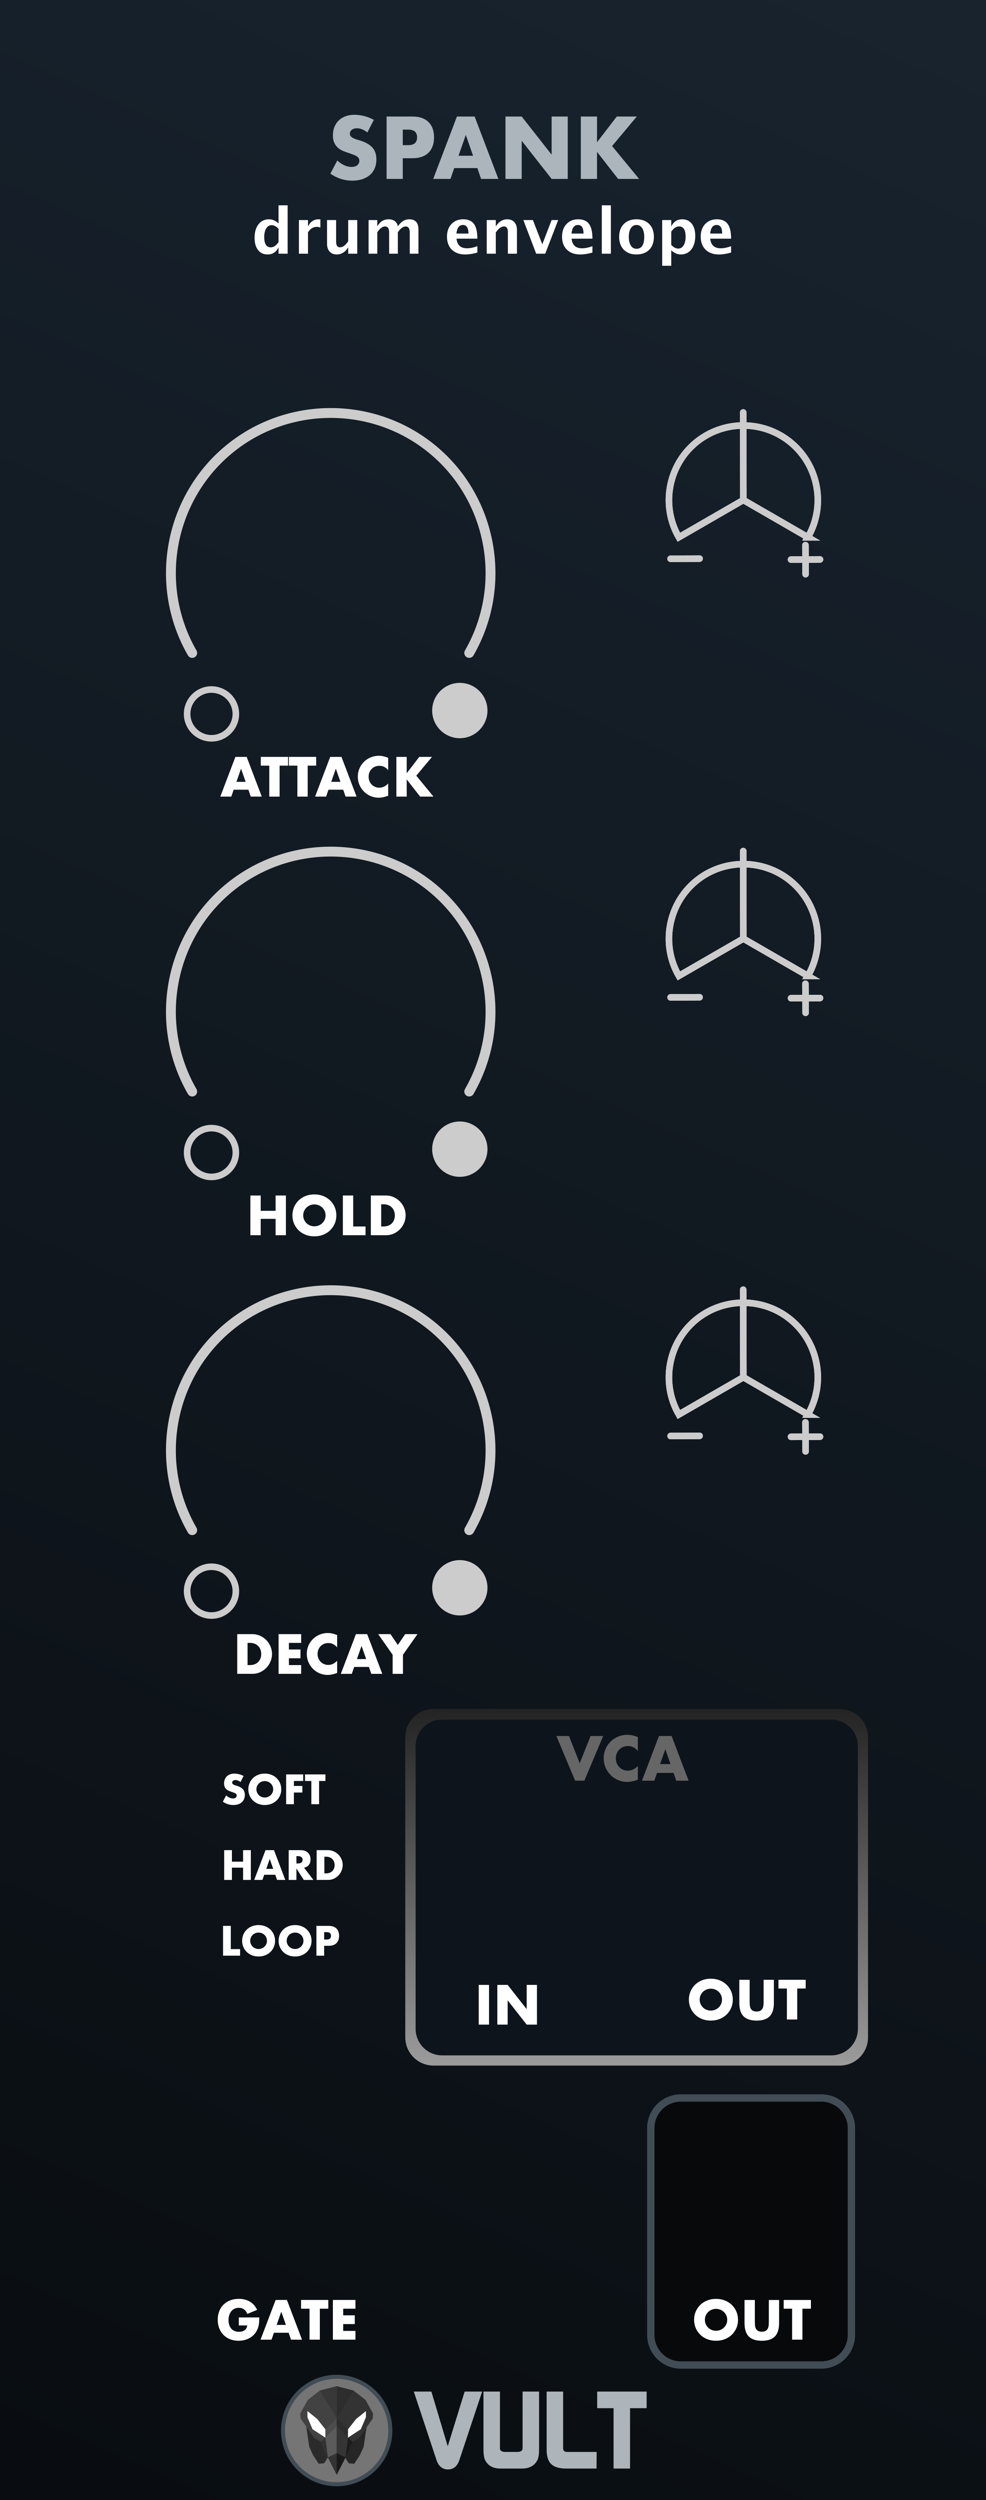 <svg width="150px" height="380px" version="1.1" xmlns="http://www.w3.org/2000/svg" xmlns:xlink="http://www.w3.org/1999/xlink" xml:space="preserve" xmlns:serif="http://www.serif.com/" style="fill-rule:evenodd;clip-rule:evenodd;stroke-linecap:round;">
  <defs>
    <linearGradient id="_Linear1" x1="0" y1="0" x2="1" y2="0" gradientUnits="userSpaceOnUse" gradientTransform="matrix(150,-379.998,379.998,150,0,379.998)">
      <stop offset="0" style="stop-color:rgb(9,13,17);stop-opacity:1"/>
      <stop offset="1" style="stop-color:rgb(24,35,46);stop-opacity:1"/>
    </linearGradient>
    <linearGradient id="_Linear2" x1="0" y1="0" x2="1" y2="0" gradientUnits="userSpaceOnUse" gradientTransform="matrix(3.31878e-15,-54.2,54.2,3.31878e-15,132.052,313.953)">
      <stop offset="0" style="stop-color:rgb(155,155,155);stop-opacity:1"/>
      <stop offset="1" style="stop-color:rgb(36,36,36);stop-opacity:1"/>
    </linearGradient>
  </defs>
  <g id="Panel">
    <rect id="rect9931" x="0" y="0" width="150" height="380" style="fill:rgb(26,26,26);"/>
    <rect id="rect20115" x="0" y="0" width="150" height="379.998" style="fill:url(#_Linear1);"/>
    <path id="rect8471" d="M65.956,259.753l61.795,0c2.382,0 4.301,1.919 4.301,4.301l0,45.598c0,2.383 -1.919,4.301 -4.301,4.301l-61.795,0c-2.383,0 -4.301,-1.918 -4.301,-4.301l0,-45.598c0,-2.382 1.918,-4.301 4.301,-4.301Z" style="fill:url(#_Linear2);"/>
    <path id="rect8471-7" d="M67.279,261.362l59.184,0c2.244,0 4.05,1.806 4.05,4.05l0,42.938c0,2.244 -1.806,4.051 -4.05,4.051l-59.184,0c-2.244,0 -4.051,-1.807 -4.051,-4.051l0,-42.938c0,-2.244 1.807,-4.05 4.051,-4.05Z" style="fill:rgb(14,20,27);"/>
    <path id="path20118" d="M42.375,38.559l0,-0.963c-0.353,0.72 -0.911,1.08 -1.671,1.08c-0.615,0 -1.097,-0.226 -1.448,-0.676c-0.35,-0.45 -0.526,-1.069 -0.526,-1.857c0,-0.857 0.198,-1.539 0.594,-2.049c0.395,-0.509 0.926,-0.763 1.595,-0.763c0.533,0 1.019,0.211 1.456,0.633l0,-2.756l1.383,0l0,7.351l-1.383,0Zm0,-3.775c-0.332,-0.373 -0.687,-0.56 -1.066,-0.56c-0.339,0 -0.609,0.164 -0.81,0.49c-0.202,0.326 -0.303,0.763 -0.303,1.313c0,1.046 0.336,1.569 1.006,1.569c0.41,0 0.801,-0.263 1.173,-0.787l0,-2.025Z" style="fill:white;fill-rule:nonzero;"/>
    <path id="path20120" d="M45.475,38.559l0,-5.112l1.379,0l0,0.964c0.357,-0.72 0.9,-1.08 1.629,-1.08c0.087,0 0.172,0.009 0.257,0.027l0,1.23c-0.196,-0.071 -0.378,-0.107 -0.546,-0.107c-0.549,0 -0.996,0.278 -1.34,0.833l0,3.245l-1.379,0Z" style="fill:white;fill-rule:nonzero;"/>
    <path id="path20122" d="M52.972,38.559l0,-0.963c-0.448,0.72 -1.029,1.08 -1.742,1.08c-0.456,0 -0.816,-0.144 -1.08,-0.433c-0.264,-0.29 -0.396,-0.683 -0.396,-1.183l0,-3.613l1.378,0l0,3.273c0,0.58 0.194,0.87 0.582,0.87c0.435,0 0.854,-0.308 1.258,-0.926l0,-3.217l1.377,0l0,5.112l-1.377,0Z" style="fill:white;fill-rule:nonzero;"/>
    <path id="path20124" d="M56.072,38.559l0,-5.112l1.322,0l0,0.964c0.403,-0.72 0.977,-1.08 1.723,-1.08c0.384,0 0.701,0.094 0.949,0.284c0.248,0.189 0.401,0.455 0.457,0.796c0.477,-0.72 1.054,-1.08 1.731,-1.08c0.935,0 1.402,0.516 1.402,1.546l0,3.682l-1.323,0l0,-3.231c0,-0.605 -0.201,-0.908 -0.605,-0.908c-0.412,0 -0.815,0.298 -1.205,0.894l0,3.245l-1.323,0l0,-3.231c0,-0.608 -0.203,-0.912 -0.61,-0.912c-0.406,0 -0.805,0.299 -1.196,0.898l0,3.245l-1.322,0Z" style="fill:white;fill-rule:nonzero;"/>
    <path id="path20126" d="M72.622,38.387c-0.655,0.192 -1.275,0.289 -1.862,0.289c-0.853,0 -1.527,-0.243 -2.021,-0.727c-0.494,-0.484 -0.74,-1.145 -0.74,-1.983c0,-0.792 0.226,-1.428 0.677,-1.911c0.452,-0.483 1.048,-0.724 1.791,-0.724c0.747,0 1.293,0.236 1.639,0.707c0.344,0.472 0.516,1.219 0.516,2.239l-3.171,0c0.093,0.976 0.629,1.463 1.606,1.463c0.463,0 0.984,-0.107 1.565,-0.321l0,0.968Zm-3.189,-2.887l1.834,0c0,-0.872 -0.28,-1.307 -0.843,-1.307c-0.57,0 -0.901,0.435 -0.991,1.307Z" style="fill:white;fill-rule:nonzero;"/>
    <path id="path20128" d="M74.046,38.559l0,-5.112l1.379,0l0,0.964c0.45,-0.72 1.03,-1.08 1.741,-1.08c0.456,0 0.816,0.144 1.079,0.433c0.264,0.289 0.396,0.683 0.396,1.183l0,3.612l-1.377,0l0,-3.273c0,-0.58 -0.193,-0.87 -0.578,-0.87c-0.437,0 -0.858,0.308 -1.261,0.927l0,3.216l-1.379,0Z" style="fill:white;fill-rule:nonzero;"/>
    <path id="path20130" d="M81.57,38.559l-1.951,-5.112l1.452,0l1.43,3.687l1.419,-3.687l0.997,0l-1.97,5.112l-1.377,0Z" style="fill:white;fill-rule:nonzero;"/>
    <path id="path20132" d="M90.127,38.387c-0.655,0.192 -1.276,0.289 -1.862,0.289c-0.854,0 -1.527,-0.243 -2.022,-0.727c-0.493,-0.484 -0.74,-1.145 -0.74,-1.983c0,-0.792 0.227,-1.428 0.678,-1.911c0.452,-0.483 1.048,-0.724 1.79,-0.724c0.748,0 1.294,0.236 1.639,0.707c0.344,0.472 0.517,1.219 0.517,2.239l-3.171,0c0.093,0.976 0.629,1.463 1.606,1.463c0.463,0 0.984,-0.107 1.565,-0.321l0,0.968Zm-3.189,-2.887l1.834,0c0,-0.872 -0.281,-1.307 -0.843,-1.307c-0.571,0 -0.901,0.435 -0.991,1.307Z" style="fill:white;fill-rule:nonzero;"/>
    <rect id="rect20134" x="91.551" y="31.208" width="1.379" height="7.351" style="fill:white;"/>
    <path id="path20136" d="M96.798,38.676c-0.798,0 -1.431,-0.242 -1.902,-0.725c-0.47,-0.482 -0.705,-1.131 -0.705,-1.948c0,-0.826 0.237,-1.477 0.71,-1.955c0.473,-0.478 1.116,-0.717 1.929,-0.717c0.816,0 1.461,0.239 1.934,0.717c0.474,0.478 0.711,1.126 0.711,1.946c0,0.838 -0.237,1.495 -0.713,1.969c-0.474,0.475 -1.129,0.713 -1.964,0.713Zm0.024,-0.862c0.79,0 1.186,-0.607 1.186,-1.82c0,-0.556 -0.104,-0.994 -0.314,-1.317c-0.21,-0.323 -0.498,-0.484 -0.864,-0.484c-0.363,0 -0.649,0.161 -0.859,0.484c-0.209,0.323 -0.314,0.764 -0.314,1.326c0,0.556 0.105,0.997 0.312,1.323c0.208,0.326 0.493,0.488 0.853,0.488Z" style="fill:white;fill-rule:nonzero;"/>
    <path id="path20138" d="M100.741,40.398l0,-6.951l1.379,0l0,0.964c0.353,-0.72 0.91,-1.08 1.67,-1.08c0.614,0 1.098,0.225 1.451,0.675c0.351,0.45 0.528,1.07 0.528,1.857c0,0.857 -0.199,1.54 -0.596,2.049c-0.397,0.509 -0.929,0.764 -1.596,0.764c-0.537,0 -1.023,-0.211 -1.457,-0.634l0,2.356l-1.379,0Zm1.379,-3.175c0.334,0.373 0.691,0.559 1.07,0.559c0.338,0 0.608,-0.164 0.81,-0.491c0.201,-0.327 0.303,-0.765 0.303,-1.311c0,-1.046 -0.337,-1.569 -1.01,-1.569c-0.407,0 -0.799,0.262 -1.173,0.787l0,2.025Z" style="fill:white;fill-rule:nonzero;"/>
    <path id="path20140" d="M111.221,38.387c-0.656,0.192 -1.276,0.289 -1.863,0.289c-0.853,0 -1.526,-0.243 -2.02,-0.727c-0.493,-0.484 -0.74,-1.145 -0.74,-1.983c0,-0.792 0.226,-1.428 0.677,-1.911c0.452,-0.483 1.048,-0.724 1.79,-0.724c0.748,0 1.294,0.236 1.639,0.707c0.344,0.472 0.517,1.219 0.517,2.239l-3.171,0c0.093,0.976 0.629,1.463 1.606,1.463c0.463,0 0.985,-0.107 1.565,-0.321l0,0.968Zm-3.189,-2.887l1.834,0c0,-0.872 -0.281,-1.307 -0.843,-1.307c-0.571,0 -0.901,0.435 -0.991,1.307Z" style="fill:white;fill-rule:nonzero;"/>
    <path id="path20145" d="M55.89,20.137c-0.268,-0.217 -0.537,-0.38 -0.804,-0.483c-0.269,-0.106 -0.529,-0.158 -0.781,-0.158c-0.318,0 -0.578,0.075 -0.779,0.227c-0.201,0.15 -0.302,0.347 -0.302,0.591c0,0.168 0.05,0.305 0.15,0.414c0.101,0.11 0.233,0.204 0.397,0.284c0.164,0.08 0.348,0.149 0.553,0.208c0.206,0.059 0.409,0.121 0.611,0.188c0.805,0.269 1.393,0.627 1.768,1.076c0.372,0.449 0.559,1.033 0.559,1.754c0,0.488 -0.083,0.927 -0.245,1.321c-0.164,0.395 -0.404,0.733 -0.718,1.013c-0.314,0.281 -0.699,0.499 -1.157,0.655c-0.457,0.154 -0.975,0.232 -1.554,0.232c-1.198,0 -2.31,-0.356 -3.333,-1.069l1.056,-1.988c0.369,0.328 0.734,0.57 1.095,0.73c0.361,0.16 0.716,0.238 1.069,0.238c0.403,0 0.702,-0.092 0.899,-0.276c0.197,-0.185 0.296,-0.394 0.296,-0.63c0,-0.142 -0.025,-0.265 -0.075,-0.37c-0.05,-0.105 -0.134,-0.201 -0.251,-0.289c-0.119,-0.089 -0.271,-0.17 -0.46,-0.246c-0.189,-0.075 -0.417,-0.159 -0.686,-0.251c-0.318,-0.101 -0.631,-0.211 -0.937,-0.334c-0.305,-0.121 -0.578,-0.282 -0.817,-0.483c-0.24,-0.203 -0.433,-0.456 -0.579,-0.762c-0.147,-0.307 -0.22,-0.694 -0.22,-1.163c0,-0.47 0.077,-0.896 0.233,-1.277c0.155,-0.383 0.373,-0.709 0.654,-0.982c0.281,-0.272 0.625,-0.483 1.031,-0.635c0.407,-0.151 0.862,-0.227 1.365,-0.227c0.47,0 0.96,0.066 1.472,0.196c0.511,0.129 1.002,0.32 1.472,0.571l-0.982,1.925Z" style="fill:rgb(172,181,188);fill-rule:nonzero;"/>
    <path id="path20147" d="M61.275,22.062l0.818,0c0.906,0 1.358,-0.393 1.358,-1.182c0,-0.788 -0.452,-1.182 -1.358,-1.182l-0.818,0l0,2.364Zm0,5.133l-2.465,0l0,-9.485l3.923,0c1.066,0 1.881,0.276 2.447,0.83c0.566,0.553 0.85,1.333 0.85,2.34c0,1.006 -0.284,1.786 -0.85,2.339c-0.566,0.554 -1.381,0.831 -2.447,0.831l-1.458,0l0,3.145Z" style="fill:rgb(172,181,188);fill-rule:nonzero;"/>
    <path id="path20149" d="M71.968,23.672l-1.107,-3.157l-1.107,3.157l2.214,0Zm0.654,1.875l-3.523,0l-0.566,1.648l-2.63,0l3.611,-9.485l2.692,0l3.611,9.485l-2.629,0l-0.566,-1.648Z" style="fill:rgb(172,181,188);fill-rule:nonzero;"/>
    <path id="path20151" d="M76.898,27.195l0,-9.485l2.467,0l4.554,5.799l0,-5.799l2.452,0l0,9.485l-2.452,0l-4.554,-5.799l0,5.799l-2.467,0Z" style="fill:rgb(172,181,188);fill-rule:nonzero;"/>
    <path id="path20153" d="M90.825,21.622l3.006,-3.912l3.045,0l-3.761,4.49l4.113,4.995l-3.196,0l-3.207,-4.113l0,4.113l-2.465,0l0,-9.485l2.465,0l0,3.912Z" style="fill:rgb(172,181,188);fill-rule:nonzero;"/>
    <path id="path20158" d="M122.904,81.662c2.737,-4.742 1.664,-10.824 -2.534,-14.346c-4.193,-3.521 -10.372,-3.521 -14.566,0c-4.197,3.522 -5.27,9.604 -2.533,14.346l9.816,-5.666l9.817,5.666Z" style="fill:none;stroke:rgb(204,204,204);stroke-width:1px;"/>
    <path id="path20161" d="M122.531,82.859l0.024,4.409" style="fill:rgb(204,204,204);fill-rule:nonzero;stroke:rgb(204,204,204);stroke-width:1px;"/>
    <path id="path20164" d="M124.748,85.032l-4.41,0.02" style="fill:rgb(204,204,204);fill-rule:nonzero;stroke:rgb(204,204,204);stroke-width:1px;"/>
    <path id="path20167" d="M106.429,84.908l-4.414,0.02" style="fill:rgb(204,204,204);fill-rule:nonzero;stroke:rgb(204,204,204);stroke-width:1px;"/>
    <path id="path20170" d="M113.087,76l-0.024,-13.31" style="fill:none;stroke:rgb(204,204,204);stroke-width:1px;"/>
    <path id="path20173" d="M37.373,118.836l-0.705,-2.009l-0.704,2.009l1.409,0Zm0.416,1.192l-2.241,0l-0.36,1.049l-1.673,0l2.297,-6.035l1.713,0l2.297,6.035l-1.673,0l-0.36,-1.049Z" style="fill:white;fill-rule:nonzero;"/>
    <path id="path20175" d="M42.535,116.371l0,4.706l-1.569,0l0,-4.706l-1.289,0l0,-1.329l4.146,0l0,1.329l-1.288,0Z" style="fill:white;fill-rule:nonzero;"/>
    <path id="path20177" d="M46.808,116.371l0,4.706l-1.568,0l0,-4.706l-1.289,0l0,-1.329l4.146,0l0,1.329l-1.289,0Z" style="fill:white;fill-rule:nonzero;"/>
    <path id="path20179" d="M51.795,118.836l-0.705,-2.009l-0.704,2.009l1.409,0Zm0.416,1.192l-2.241,0l-0.36,1.049l-1.673,0l2.297,-6.035l1.713,0l2.297,6.035l-1.673,0l-0.36,-1.049Z" style="fill:white;fill-rule:nonzero;"/>
    <path id="path20181" d="M59.054,117.059c-0.365,-0.444 -0.813,-0.664 -1.345,-0.664c-0.236,0 -0.452,0.044 -0.652,0.128c-0.2,0.084 -0.372,0.2 -0.517,0.348c-0.144,0.148 -0.256,0.32 -0.34,0.524c-0.084,0.204 -0.124,0.42 -0.124,0.657c0,0.24 0.04,0.46 0.124,0.664c0.084,0.204 0.196,0.38 0.344,0.528c0.149,0.148 0.321,0.268 0.517,0.352c0.196,0.084 0.412,0.128 0.64,0.128c0.5,0 0.952,-0.212 1.353,-0.64l0,1.857l-0.161,0.056c-0.24,0.084 -0.464,0.148 -0.672,0.188c-0.208,0.04 -0.412,0.06 -0.616,0.06c-0.416,0 -0.816,-0.08 -1.197,-0.236c-0.38,-0.156 -0.716,-0.38 -1.008,-0.665c-0.292,-0.284 -0.524,-0.624 -0.7,-1.016c-0.176,-0.392 -0.264,-0.82 -0.264,-1.284c0,-0.465 0.088,-0.889 0.26,-1.277c0.172,-0.388 0.404,-0.72 0.696,-1c0.292,-0.281 0.628,-0.501 1.012,-0.657c0.385,-0.156 0.789,-0.236 1.209,-0.236c0.24,0 0.476,0.024 0.708,0.076c0.232,0.052 0.476,0.128 0.733,0.236l0,1.873Z" style="fill:white;fill-rule:nonzero;"/>
    <path id="path20183" d="M61.871,117.531l1.912,-2.489l1.937,0l-2.393,2.857l2.617,3.178l-2.032,0l-2.041,-2.617l0,2.617l-1.569,0l0,-6.035l1.569,0l0,2.489Z" style="fill:white;fill-rule:nonzero;"/>
    <path id="path20188" d="M122.904,81.662c2.737,-4.742 1.664,-10.824 -2.534,-14.346c-4.193,-3.521 -10.372,-3.521 -14.566,0c-4.197,3.522 -5.27,9.604 -2.533,14.346l9.816,-5.666l9.817,5.666Z" style="fill:none;stroke:rgb(204,204,204);stroke-width:1px;"/>
    <path id="path20191" d="M122.531,82.859l0.024,4.409" style="fill:rgb(204,204,204);fill-rule:nonzero;stroke:rgb(204,204,204);stroke-width:1px;"/>
    <path id="path20194" d="M124.748,85.032l-4.41,0.02" style="fill:rgb(204,204,204);fill-rule:nonzero;stroke:rgb(204,204,204);stroke-width:1px;"/>
    <path id="path20197" d="M106.429,84.908l-4.414,0.02" style="fill:rgb(204,204,204);fill-rule:nonzero;stroke:rgb(204,204,204);stroke-width:1px;"/>
    <path id="path20200" d="M113.087,76l-0.024,-13.31" style="fill:none;stroke:rgb(204,204,204);stroke-width:1px;"/>
    <path id="path20203" d="M71.383,99.241c5.878,-10.184 3.577,-23.245 -5.431,-30.804c-9.007,-7.556 -22.273,-7.556 -31.281,0c-9.007,7.559 -11.308,20.62 -5.43,30.804" style="fill:none;stroke:rgb(204,204,204);stroke-width:1.5px;"/>
    <circle id="circle20206" cx="32.173" cy="108.509" r="3.706" style="fill:none;stroke:rgb(204,204,204);stroke-width:1px;stroke-linecap:butt;"/>
    <circle id="circle20209" cx="69.952" cy="107.997" r="3.706" style="fill:rgb(204,204,204);stroke:rgb(204,204,204);stroke-width:1px;stroke-linecap:butt;"/>
    <path id="path20212" d="M122.904,148.329c2.737,-4.742 1.664,-10.824 -2.534,-14.346c-4.193,-3.521 -10.372,-3.521 -14.566,0c-4.197,3.522 -5.27,9.604 -2.533,14.346l9.816,-5.666l9.817,5.666Z" style="fill:none;stroke:rgb(204,204,204);stroke-width:1px;"/>
    <path id="path20215" d="M122.531,149.526l0.024,4.409" style="fill:rgb(204,204,204);fill-rule:nonzero;stroke:rgb(204,204,204);stroke-width:1px;"/>
    <path id="path20218" d="M124.748,151.699l-4.41,0.02" style="fill:rgb(204,204,204);fill-rule:nonzero;stroke:rgb(204,204,204);stroke-width:1px;"/>
    <path id="path20221" d="M106.429,151.575l-4.414,0.02" style="fill:rgb(204,204,204);fill-rule:nonzero;stroke:rgb(204,204,204);stroke-width:1px;"/>
    <path id="path20224" d="M113.087,142.667l-0.024,-13.31" style="fill:none;stroke:rgb(204,204,204);stroke-width:1px;"/>
    <path id="path20227" d="M39.66,184.038l2.265,0l0,-2.329l1.568,0l0,6.035l-1.568,0l0,-2.489l-2.265,0l0,2.489l-1.569,0l0,-6.035l1.569,0l0,2.329Z" style="fill:white;fill-rule:nonzero;"/>
    <path id="path20229" d="M46.126,184.727c0,0.24 0.045,0.46 0.137,0.664c0.092,0.204 0.212,0.38 0.368,0.528c0.156,0.148 0.336,0.264 0.54,0.348c0.204,0.084 0.424,0.124 0.652,0.124c0.228,0 0.448,-0.04 0.652,-0.124c0.205,-0.084 0.389,-0.2 0.545,-0.348c0.156,-0.148 0.28,-0.324 0.372,-0.528c0.092,-0.204 0.136,-0.424 0.136,-0.664c0,-0.241 -0.044,-0.461 -0.136,-0.665c-0.092,-0.204 -0.216,-0.38 -0.372,-0.528c-0.156,-0.148 -0.34,-0.264 -0.545,-0.348c-0.204,-0.084 -0.424,-0.124 -0.652,-0.124c-0.228,0 -0.448,0.04 -0.652,0.124c-0.204,0.084 -0.384,0.2 -0.54,0.348c-0.156,0.148 -0.276,0.324 -0.368,0.528c-0.092,0.204 -0.137,0.424 -0.137,0.665Zm-1.64,0c0,-0.449 0.084,-0.865 0.248,-1.253c0.164,-0.388 0.396,-0.724 0.688,-1.012c0.292,-0.289 0.644,-0.513 1.053,-0.677c0.408,-0.164 0.856,-0.244 1.348,-0.244c0.484,0 0.933,0.08 1.345,0.244c0.412,0.164 0.764,0.388 1.06,0.677c0.296,0.288 0.528,0.624 0.692,1.012c0.165,0.388 0.249,0.804 0.249,1.253c0,0.448 -0.084,0.864 -0.249,1.252c-0.164,0.388 -0.396,0.724 -0.692,1.012c-0.296,0.289 -0.648,0.513 -1.06,0.677c-0.412,0.164 -0.861,0.244 -1.345,0.244c-0.492,0 -0.94,-0.08 -1.348,-0.244c-0.409,-0.164 -0.761,-0.388 -1.053,-0.677c-0.292,-0.288 -0.524,-0.624 -0.688,-1.012c-0.164,-0.388 -0.248,-0.804 -0.248,-1.252Z" style="fill:white;fill-rule:nonzero;"/>
    <path id="path20231" d="M53.73,181.709l0,4.706l1.88,0l0,1.329l-3.449,0l0,-6.035l1.569,0Z" style="fill:white;fill-rule:nonzero;"/>
    <path id="path20233" d="M57.987,186.415l0.361,0c0.272,0 0.516,-0.044 0.728,-0.128c0.212,-0.084 0.392,-0.204 0.54,-0.352c0.148,-0.148 0.26,-0.328 0.336,-0.532c0.076,-0.204 0.116,-0.432 0.116,-0.676c0,-0.241 -0.04,-0.465 -0.12,-0.673c-0.08,-0.208 -0.192,-0.388 -0.34,-0.536c-0.148,-0.148 -0.328,-0.268 -0.54,-0.352c-0.212,-0.084 -0.452,-0.128 -0.72,-0.128l-0.361,0l0,3.377Zm-1.568,-4.706l2.321,0c0.412,0 0.796,0.084 1.156,0.248c0.36,0.164 0.676,0.385 0.945,0.661c0.268,0.276 0.48,0.596 0.636,0.96c0.156,0.364 0.232,0.748 0.232,1.149c0,0.396 -0.076,0.776 -0.228,1.14c-0.152,0.364 -0.364,0.688 -0.632,0.964c-0.269,0.277 -0.585,0.501 -0.945,0.665c-0.36,0.164 -0.748,0.248 -1.164,0.248l-2.321,0l0,-6.035Z" style="fill:white;fill-rule:nonzero;"/>
    <path id="path20238" d="M122.904,148.329c2.737,-4.742 1.664,-10.824 -2.534,-14.346c-4.193,-3.521 -10.372,-3.521 -14.566,0c-4.197,3.522 -5.27,9.604 -2.533,14.346l9.816,-5.666l9.817,5.666Z" style="fill:none;stroke:rgb(204,204,204);stroke-width:1px;"/>
    <path id="path20241" d="M122.531,149.526l0.024,4.409" style="fill:rgb(204,204,204);fill-rule:nonzero;stroke:rgb(204,204,204);stroke-width:1px;"/>
    <path id="path20244" d="M124.748,151.699l-4.41,0.02" style="fill:rgb(204,204,204);fill-rule:nonzero;stroke:rgb(204,204,204);stroke-width:1px;"/>
    <path id="path20247" d="M106.429,151.575l-4.414,0.02" style="fill:rgb(204,204,204);fill-rule:nonzero;stroke:rgb(204,204,204);stroke-width:1px;"/>
    <path id="path20250" d="M113.087,142.667l-0.024,-13.31" style="fill:none;stroke:rgb(204,204,204);stroke-width:1px;"/>
    <path id="path20253" d="M71.383,165.907c5.878,-10.184 3.577,-23.245 -5.431,-30.804c-9.007,-7.556 -22.273,-7.556 -31.281,0c-9.007,7.559 -11.308,20.62 -5.43,30.804" style="fill:none;stroke:rgb(204,204,204);stroke-width:1.5px;"/>
    <circle id="circle20256" cx="32.173" cy="175.175" r="3.706" style="fill:none;stroke:rgb(204,204,204);stroke-width:1px;stroke-linecap:butt;"/>
    <circle id="circle20259" cx="69.952" cy="174.663" r="3.706" style="fill:rgb(204,204,204);stroke:rgb(204,204,204);stroke-width:1px;stroke-linecap:butt;"/>
    <path id="path20262" d="M122.904,214.995c2.737,-4.742 1.664,-10.824 -2.534,-14.346c-4.193,-3.521 -10.372,-3.521 -14.566,0c-4.197,3.522 -5.27,9.604 -2.533,14.346l9.816,-5.666l9.817,5.666Z" style="fill:none;stroke:rgb(204,204,204);stroke-width:1px;"/>
    <path id="path20265" d="M122.531,216.192l0.024,4.409" style="fill:rgb(204,204,204);fill-rule:nonzero;stroke:rgb(204,204,204);stroke-width:1px;"/>
    <path id="path20268" d="M124.748,218.365l-4.41,0.02" style="fill:rgb(204,204,204);fill-rule:nonzero;stroke:rgb(204,204,204);stroke-width:1px;"/>
    <path id="path20271" d="M106.429,218.241l-4.414,0.02" style="fill:rgb(204,204,204);fill-rule:nonzero;stroke:rgb(204,204,204);stroke-width:1px;"/>
    <path id="path20274" d="M113.087,209.333l-0.024,-13.31" style="fill:none;stroke:rgb(204,204,204);stroke-width:1px;"/>
    <path id="path20277" d="M37.66,253.081l0.36,0c0.272,0 0.516,-0.044 0.728,-0.128c0.212,-0.084 0.392,-0.204 0.54,-0.352c0.149,-0.148 0.261,-0.328 0.337,-0.532c0.076,-0.204 0.116,-0.432 0.116,-0.676c0,-0.241 -0.04,-0.465 -0.12,-0.673c-0.08,-0.208 -0.192,-0.388 -0.341,-0.536c-0.148,-0.148 -0.328,-0.268 -0.54,-0.352c-0.212,-0.084 -0.452,-0.128 -0.72,-0.128l-0.36,0l0,3.377Zm-1.569,-4.706l2.321,0c0.412,0 0.796,0.084 1.157,0.248c0.36,0.164 0.676,0.385 0.944,0.661c0.268,0.276 0.48,0.596 0.636,0.96c0.156,0.364 0.232,0.748 0.232,1.149c0,0.396 -0.076,0.776 -0.228,1.14c-0.152,0.364 -0.364,0.688 -0.632,0.964c-0.268,0.277 -0.584,0.501 -0.944,0.665c-0.361,0.164 -0.749,0.248 -1.165,0.248l-2.321,0l0,-6.035Z" style="fill:white;fill-rule:nonzero;"/>
    <path id="path20279" d="M45.815,249.704l-1.865,0l0,1.008l1.761,0l0,1.329l-1.761,0l0,1.04l1.865,0l0,1.329l-3.433,0l0,-6.035l3.433,0l0,1.329Z" style="fill:white;fill-rule:nonzero;"/>
    <path id="path20281" d="M51.289,250.392c-0.364,-0.444 -0.812,-0.664 -1.344,-0.664c-0.236,0 -0.452,0.044 -0.652,0.128c-0.2,0.084 -0.373,0.2 -0.517,0.348c-0.144,0.148 -0.256,0.32 -0.34,0.524c-0.084,0.204 -0.124,0.42 -0.124,0.657c0,0.24 0.04,0.46 0.124,0.664c0.084,0.204 0.196,0.38 0.344,0.528c0.148,0.148 0.321,0.268 0.517,0.352c0.196,0.084 0.412,0.128 0.64,0.128c0.5,0 0.952,-0.212 1.352,-0.64l0,1.857l-0.16,0.056c-0.24,0.084 -0.464,0.148 -0.672,0.188c-0.208,0.04 -0.412,0.06 -0.616,0.06c-0.416,0 -0.816,-0.08 -1.197,-0.236c-0.38,-0.156 -0.716,-0.38 -1.008,-0.665c-0.292,-0.284 -0.524,-0.624 -0.7,-1.016c-0.176,-0.392 -0.264,-0.82 -0.264,-1.284c0,-0.465 0.088,-0.889 0.26,-1.277c0.172,-0.388 0.404,-0.72 0.696,-1c0.292,-0.281 0.628,-0.501 1.012,-0.657c0.385,-0.156 0.789,-0.236 1.209,-0.236c0.24,0 0.476,0.024 0.708,0.076c0.232,0.052 0.476,0.128 0.732,0.236l0,1.873Z" style="fill:white;fill-rule:nonzero;"/>
    <path id="path20283" d="M55.707,252.169l-0.704,-2.009l-0.704,2.009l1.408,0Zm0.416,1.192l-2.24,0l-0.361,1.049l-1.672,0l2.297,-6.035l1.712,0l2.297,6.035l-1.672,0l-0.361,-1.049Z" style="fill:white;fill-rule:nonzero;"/>
    <path id="path20285" d="M59.733,251.513l-2.201,-3.138l1.873,0l1.12,1.649l1.113,-1.649l1.873,0l-2.209,3.138l0,2.897l-1.569,0l0,-2.897Z" style="fill:white;fill-rule:nonzero;"/>
    <path id="path20290" d="M122.904,214.995c2.737,-4.742 1.664,-10.824 -2.534,-14.346c-4.193,-3.521 -10.372,-3.521 -14.566,0c-4.197,3.522 -5.27,9.604 -2.533,14.346l9.816,-5.666l9.817,5.666Z" style="fill:none;stroke:rgb(204,204,204);stroke-width:1px;"/>
    <path id="path20293" d="M122.531,216.192l0.024,4.409" style="fill:rgb(204,204,204);fill-rule:nonzero;stroke:rgb(204,204,204);stroke-width:1px;"/>
    <path id="path20296" d="M124.748,218.365l-4.41,0.02" style="fill:rgb(204,204,204);fill-rule:nonzero;stroke:rgb(204,204,204);stroke-width:1px;"/>
    <path id="path20299" d="M106.429,218.241l-4.414,0.02" style="fill:rgb(204,204,204);fill-rule:nonzero;stroke:rgb(204,204,204);stroke-width:1px;"/>
    <path id="path20302" d="M113.087,209.333l-0.024,-13.31" style="fill:none;stroke:rgb(204,204,204);stroke-width:1px;"/>
    <path id="path20305" d="M71.383,232.574c5.878,-10.184 3.577,-23.245 -5.431,-30.804c-9.007,-7.556 -22.273,-7.556 -31.281,0c-9.007,7.559 -11.308,20.62 -5.43,30.804" style="fill:none;stroke:rgb(204,204,204);stroke-width:1.5px;"/>
    <circle id="circle20308" cx="32.173" cy="241.842" r="3.706" style="fill:none;stroke:rgb(204,204,204);stroke-width:1px;stroke-linecap:butt;"/>
    <circle id="circle20311" cx="69.952" cy="241.33" r="3.706" style="fill:rgb(204,204,204);stroke:rgb(204,204,204);stroke-width:1px;stroke-linecap:butt;"/>
    <path id="path42" d="M62.952,363.5l2.673,0l2.49,8.317l2.574,-8.317l2.66,0l-3.46,10.397c-0.323,0.959 -0.903,1.438 -1.738,1.438c-0.847,0 -1.433,-0.484 -1.755,-1.453l-3.444,-10.382Z" style="fill:rgb(173,181,187);fill-rule:nonzero;"/>
    <path id="path44" d="M73.55,372.292l0,-8.792l2.507,0l0,8.709c0.044,0.312 0.334,0.468 0.869,0.468l1.705,0c0.513,0 0.797,-0.145 0.853,-0.435l0.017,-0.083l0,-8.659l2.507,0l0,8.776c0,0.769 -0.083,1.315 -0.251,1.638c-0.445,0.858 -1.231,1.287 -2.357,1.287l-3.243,0c-1.159,0 -1.95,-0.44 -2.373,-1.321c-0.156,-0.323 -0.234,-0.852 -0.234,-1.588l0,0Z" style="fill:rgb(173,181,187);fill-rule:nonzero;"/>
    <path id="path46" d="M83.161,372.343l0,-8.843l2.508,0l0,8.642c0,0.357 0.211,0.535 0.635,0.535l4.463,0l-0.016,2.524l-4.664,0c-0.167,0 -0.312,-0.006 -0.435,-0.017c-0.903,-0.077 -1.544,-0.342 -1.922,-0.794c-0.379,-0.451 -0.569,-1.133 -0.569,-2.047l0,0Z" style="fill:rgb(173,181,187);fill-rule:nonzero;"/>
    <path id="path48" d="M90.851,366.024l0,-2.524l7.522,0l0,2.524l-2.524,0l0,9.177l-2.508,0l0,-9.177l-2.49,0Z" style="fill:rgb(173,181,187);fill-rule:nonzero;"/>
    <path id="path4" d="M59.383,369.417c0,-4.509 -3.655,-8.164 -8.164,-8.164c-4.509,0 -8.165,3.655 -8.165,8.164c0,4.509 3.656,8.165 8.165,8.165c4.509,0 8.164,-3.656 8.164,-8.165Z" style="fill:rgb(117,117,117);fill-rule:nonzero;stroke:rgb(65,76,85);stroke-width:0.61px;stroke-linecap:butt;stroke-miterlimit:10;"/>
    <path id="polygon6" d="M49.321,374.394l0.553,-0.891l-1.064,-2.393l-2.216,-2.284l0.46,3.101l0.597,1.28l0.833,1.264l0.837,-0.077Z" style="fill:rgb(43,43,43);fill-rule:nonzero;"/>
    <path id="polygon8" d="M53.048,374.401l-0.553,-0.89l1.064,-2.393l2.216,-2.285l-0.46,3.101l-0.597,1.281l-0.833,1.263l-0.837,-0.077Z" style="fill:rgb(38,38,38);fill-rule:nonzero;"/>
    <path id="polygon12" d="M48.636,363.359l2.584,-0.66l0,13.447l-1.349,-2.651l-1.061,-2.385l-1.022,-0.581l-2.052,-2.92l-0.057,-0.776l1.148,-2.067l1.809,-1.407Z" style="fill:rgb(66,66,66);fill-rule:nonzero;"/>
    <path id="polygon14" d="M53.801,363.364l-2.584,-0.661l0,13.448l1.35,-2.651l1.06,-2.385l1.023,-0.581l2.051,-2.921l0.058,-0.775l-1.149,-2.067l-1.809,-1.407Z" style="fill:rgb(51,51,51);fill-rule:nonzero;"/>
    <path id="polyline16" d="M49.496,369.237l1.723,-1.684l0,1.229l-1.723,1.718l0,-1.263" style="fill:rgb(76,76,76);fill-rule:nonzero;"/>
    <path id="polygon18" d="M51.22,368.781l-1.723,1.718l0.377,3.004l1.346,2.643l0,-7.365Z" style="fill:rgb(91,91,91);fill-rule:nonzero;"/>
    <path id="polygon20" d="M51.22,376.146l-1.346,-2.643l1.346,-0.635l0,3.278Z" style="fill:rgb(51,51,51);fill-rule:nonzero;"/>
    <path id="polygon22" d="M49.497,370.499l0,-1.263l-1.249,-1.58l-1.477,-1.19l-0.001,0.932l0.775,1.823l1.952,1.278Z" style="fill:white;fill-rule:nonzero;"/>
    <path id="polyline24" d="M52.942,369.238l-1.722,-1.685l0,1.23l1.722,1.718l0,-1.263" style="fill:rgb(45,45,45);fill-rule:nonzero;"/>
    <path id="polygon26" d="M51.218,368.781l1.722,1.718l-0.376,3.004l-1.347,2.643l0.001,-7.365Z" style="fill:rgb(53,53,53);fill-rule:nonzero;"/>
    <path id="polygon28" d="M51.217,376.146l1.347,-2.643l-1.346,-0.635l-0.001,3.278Z" style="fill:rgb(25,25,25);fill-rule:nonzero;"/>
    <path id="polygon30" d="M52.94,370.499l0,-1.263l1.249,-1.58l1.478,-1.19l0.001,0.932l-0.775,1.823l-1.953,1.278Z" style="fill:white;fill-rule:nonzero;"/>
    <path id="polyline32" d="M48.652,363.338l2.566,4.215l-0.005,-4.87" style="fill:rgb(56,56,56);fill-rule:nonzero;"/>
    <path id="polyline34" d="M53.785,363.338l-2.566,4.215l0.006,-4.869" style="fill:rgb(45,45,45);fill-rule:nonzero;"/>
    <path id="polygon36" d="M48.811,371.111l0.688,-0.611l0.375,3.006l-1.063,-2.395Z" style="fill:rgb(51,51,51);fill-rule:nonzero;"/>
    <path id="polygon38" d="M53.631,371.125l-0.688,-0.61l-0.375,3.006l1.063,-2.396Z" style="fill:rgb(28,28,28);fill-rule:nonzero;"/>
    <path id="path20338" d="M36.332,352.232l3.113,0c0,0.321 -0.012,0.613 -0.04,0.873c-0.028,0.26 -0.08,0.504 -0.16,0.728c-0.112,0.316 -0.264,0.592 -0.456,0.836c-0.192,0.245 -0.416,0.445 -0.676,0.609c-0.261,0.164 -0.545,0.288 -0.853,0.372c-0.308,0.084 -0.636,0.128 -0.976,0.128c-0.468,0 -0.897,-0.076 -1.285,-0.232c-0.388,-0.156 -0.72,-0.372 -0.996,-0.652c-0.276,-0.281 -0.492,-0.617 -0.648,-1.009c-0.157,-0.392 -0.233,-0.824 -0.233,-1.3c0,-0.469 0.076,-0.901 0.229,-1.293c0.152,-0.392 0.368,-0.728 0.648,-1.004c0.28,-0.277 0.616,-0.493 1.012,-0.649c0.396,-0.156 0.837,-0.232 1.321,-0.232c0.628,0 1.18,0.136 1.656,0.408c0.477,0.273 0.853,0.693 1.129,1.265l-1.489,0.616c-0.14,-0.332 -0.32,-0.568 -0.54,-0.712c-0.22,-0.144 -0.472,-0.216 -0.756,-0.216c-0.236,0 -0.448,0.044 -0.64,0.132c-0.193,0.088 -0.357,0.212 -0.493,0.376c-0.136,0.164 -0.244,0.36 -0.32,0.588c-0.076,0.228 -0.116,0.484 -0.116,0.769c0,0.256 0.032,0.492 0.1,0.712c0.068,0.22 0.168,0.408 0.3,0.568c0.132,0.16 0.3,0.284 0.497,0.372c0.196,0.088 0.428,0.132 0.688,0.132c0.156,0 0.304,-0.016 0.448,-0.052c0.144,-0.036 0.272,-0.092 0.388,-0.168c0.116,-0.076 0.208,-0.176 0.284,-0.3c0.076,-0.124 0.124,-0.272 0.152,-0.448l-1.288,0l0,-1.217Z" style="fill:white;fill-rule:nonzero;"/>
    <path id="path20340" d="M43.495,353.369l-0.705,-2.009l-0.704,2.009l1.409,0Zm0.416,1.192l-2.241,0l-0.36,1.049l-1.673,0l2.297,-6.035l1.713,0l2.297,6.035l-1.673,0l-0.36,-1.049Z" style="fill:white;fill-rule:nonzero;"/>
    <path id="path20342" d="M48.657,350.904l0,4.706l-1.569,0l0,-4.706l-1.288,0l0,-1.329l4.145,0l0,1.329l-1.288,0Z" style="fill:white;fill-rule:nonzero;"/>
    <path id="path20344" d="M54.075,350.904l-1.865,0l0,1.008l1.761,0l0,1.329l-1.761,0l0,1.04l1.865,0l0,1.329l-3.433,0l0,-6.035l3.433,0l0,1.329Z" style="fill:white;fill-rule:nonzero;"/>
    <rect id="rect20353" x="72.826" y="301.689" width="1.569" height="6.035" style="fill:white;"/>
    <path id="path20355" d="M75.659,307.724l0,-6.035l1.569,0l2.897,3.69l0,-3.69l1.56,0l0,6.035l-1.56,0l-2.897,-3.69l0,3.69l-1.569,0Z" style="fill:white;fill-rule:nonzero;"/>
    <path id="path20360" d="M86.558,263.862l1.636,4.134l1.649,-4.134l1.917,0l-2.861,6.787l-1.405,0l-2.853,-6.787l1.917,0Z" style="fill:rgb(102,102,102);fill-rule:nonzero;"/>
    <path id="path20362" d="M97.034,266.131c-0.408,-0.496 -0.912,-0.748 -1.513,-0.748c-0.264,0 -0.508,0.048 -0.732,0.144c-0.224,0.096 -0.42,0.228 -0.58,0.392c-0.164,0.164 -0.292,0.36 -0.384,0.588c-0.092,0.228 -0.14,0.476 -0.14,0.74c0,0.268 0.048,0.521 0.14,0.749c0.092,0.228 0.224,0.424 0.388,0.592c0.164,0.168 0.356,0.3 0.58,0.396c0.22,0.096 0.46,0.144 0.72,0.144c0.565,0 1.073,-0.24 1.521,-0.72l0,2.089l-0.18,0.064c-0.268,0.092 -0.52,0.164 -0.756,0.208c-0.233,0.048 -0.465,0.068 -0.693,0.068c-0.468,0 -0.916,-0.088 -1.344,-0.264c-0.432,-0.176 -0.809,-0.428 -1.137,-0.749c-0.324,-0.32 -0.588,-0.7 -0.788,-1.14c-0.196,-0.444 -0.296,-0.924 -0.296,-1.445c0,-0.524 0.1,-1 0.292,-1.436c0.196,-0.436 0.456,-0.813 0.784,-1.125c0.328,-0.316 0.709,-0.56 1.141,-0.74c0.428,-0.176 0.884,-0.264 1.356,-0.264c0.272,0 0.536,0.028 0.797,0.084c0.26,0.06 0.536,0.148 0.824,0.268l0,2.105Z" style="fill:rgb(102,102,102);fill-rule:nonzero;"/>
    <path id="path20364" d="M102,268.128l-0.788,-2.257l-0.793,2.257l1.581,0Zm0.468,1.34l-2.517,0l-0.408,1.181l-1.881,0l2.585,-6.787l1.925,0l2.585,6.787l-1.881,0l-0.408,-1.181Z" style="fill:rgb(102,102,102);fill-rule:nonzero;"/>
    <path id="path20368" d="M106.442,303.929c0,0.24 0.044,0.464 0.136,0.664c0.088,0.204 0.212,0.38 0.368,0.528c0.152,0.152 0.332,0.264 0.54,0.348c0.204,0.084 0.42,0.124 0.652,0.124c0.228,0 0.445,-0.04 0.653,-0.124c0.204,-0.084 0.384,-0.196 0.54,-0.348c0.16,-0.148 0.284,-0.324 0.372,-0.528c0.092,-0.2 0.136,-0.424 0.136,-0.664c0,-0.241 -0.044,-0.461 -0.136,-0.665c-0.088,-0.2 -0.212,-0.376 -0.372,-0.528c-0.156,-0.148 -0.336,-0.264 -0.54,-0.348c-0.208,-0.08 -0.425,-0.124 -0.653,-0.124c-0.232,0 -0.448,0.044 -0.652,0.124c-0.208,0.084 -0.388,0.2 -0.54,0.348c-0.156,0.152 -0.28,0.328 -0.368,0.528c-0.092,0.204 -0.136,0.424 -0.136,0.665Zm-1.641,0c0,-0.449 0.084,-0.865 0.248,-1.253c0.164,-0.384 0.396,-0.72 0.688,-1.008c0.292,-0.289 0.645,-0.517 1.053,-0.677c0.408,-0.164 0.856,-0.244 1.348,-0.244c0.485,0 0.933,0.08 1.341,0.244c0.412,0.16 0.764,0.388 1.06,0.677c0.296,0.288 0.529,0.624 0.693,1.008c0.168,0.388 0.248,0.804 0.248,1.253c0,0.448 -0.08,0.868 -0.248,1.252c-0.164,0.388 -0.397,0.724 -0.693,1.012c-0.296,0.289 -0.648,0.513 -1.06,0.677c-0.408,0.164 -0.856,0.244 -1.341,0.244c-0.492,0 -0.94,-0.08 -1.348,-0.244c-0.408,-0.164 -0.761,-0.388 -1.053,-0.677c-0.292,-0.288 -0.524,-0.624 -0.688,-1.012c-0.164,-0.384 -0.248,-0.804 -0.248,-1.252Z" style="fill:white;fill-rule:nonzero;"/>
    <path id="path20370" d="M114.041,300.915l0,3.278c0,0.176 0.008,0.356 0.02,0.54c0.012,0.184 0.052,0.352 0.12,0.5c0.068,0.148 0.172,0.272 0.316,0.364c0.144,0.092 0.348,0.14 0.608,0.14c0.26,0 0.464,-0.048 0.604,-0.14c0.141,-0.092 0.245,-0.216 0.317,-0.364c0.068,-0.148 0.108,-0.316 0.124,-0.5c0.012,-0.184 0.02,-0.364 0.02,-0.54l0,-3.278l1.56,0l0,3.494c0,0.94 -0.216,1.624 -0.644,2.057c-0.432,0.432 -1.092,0.648 -1.981,0.648c-0.892,0 -1.552,-0.216 -1.985,-0.648c-0.432,-0.433 -0.648,-1.117 -0.648,-2.057l0,-3.494l1.569,0Z" style="fill:white;fill-rule:nonzero;"/>
    <path id="path20372" d="M121.28,302.24l0,4.706l-1.569,0l0,-4.706l-1.284,0l0,-1.325l4.141,0l0,1.325l-1.288,0Z" style="fill:white;fill-rule:nonzero;"/>
    <path id="path20377" d="M129.522,323.456c0,-2.527 -2.052,-4.578 -4.577,-4.578l-21.361,0c-2.526,0 -4.578,2.051 -4.578,4.578l0,31.431c0,2.526 2.052,4.577 4.578,4.577l21.361,0c2.525,0 4.577,-2.051 4.577,-4.577l0,-31.431Z" style="fill:rgb(8,9,10);stroke:rgb(65,76,85);stroke-width:1.12px;stroke-linecap:butt;"/>
    <path id="path20381" d="M107.235,352.593c0,0.24 0.044,0.464 0.136,0.664c0.088,0.204 0.212,0.38 0.368,0.528c0.152,0.152 0.332,0.264 0.54,0.348c0.204,0.084 0.42,0.124 0.653,0.124c0.228,0 0.444,-0.04 0.652,-0.124c0.204,-0.084 0.384,-0.196 0.54,-0.348c0.16,-0.148 0.284,-0.324 0.372,-0.528c0.092,-0.2 0.136,-0.424 0.136,-0.664c0,-0.241 -0.044,-0.461 -0.136,-0.665c-0.088,-0.2 -0.212,-0.376 -0.372,-0.528c-0.156,-0.148 -0.336,-0.264 -0.54,-0.348c-0.208,-0.08 -0.424,-0.124 -0.652,-0.124c-0.233,0 -0.449,0.044 -0.653,0.124c-0.208,0.084 -0.388,0.2 -0.54,0.348c-0.156,0.152 -0.28,0.328 -0.368,0.528c-0.092,0.204 -0.136,0.424 -0.136,0.665Zm-1.641,0c0,-0.449 0.084,-0.865 0.248,-1.253c0.164,-0.384 0.396,-0.72 0.689,-1.008c0.292,-0.289 0.644,-0.517 1.052,-0.677c0.408,-0.164 0.856,-0.244 1.349,-0.244c0.484,0 0.932,0.08 1.34,0.244c0.412,0.16 0.764,0.388 1.061,0.677c0.296,0.288 0.528,0.624 0.692,1.008c0.168,0.388 0.248,0.804 0.248,1.253c0,0.448 -0.08,0.868 -0.248,1.252c-0.164,0.388 -0.396,0.724 -0.692,1.012c-0.297,0.289 -0.649,0.513 -1.061,0.677c-0.408,0.164 -0.856,0.244 -1.34,0.244c-0.493,0 -0.941,-0.08 -1.349,-0.244c-0.408,-0.164 -0.76,-0.388 -1.052,-0.677c-0.293,-0.288 -0.525,-0.624 -0.689,-1.012c-0.164,-0.384 -0.248,-0.804 -0.248,-1.252Z" style="fill:white;fill-rule:nonzero;"/>
    <path id="path20383" d="M114.834,349.579l0,3.278c0,0.176 0.008,0.356 0.02,0.54c0.012,0.184 0.052,0.352 0.12,0.5c0.068,0.148 0.172,0.272 0.316,0.364c0.144,0.092 0.348,0.14 0.608,0.14c0.261,0 0.465,-0.048 0.605,-0.14c0.14,-0.092 0.244,-0.216 0.316,-0.364c0.068,-0.148 0.108,-0.316 0.124,-0.5c0.012,-0.184 0.02,-0.364 0.02,-0.54l0,-3.278l1.561,0l0,3.494c0,0.94 -0.217,1.624 -0.645,2.057c-0.432,0.432 -1.092,0.648 -1.981,0.648c-0.892,0 -1.552,-0.216 -1.984,-0.648c-0.433,-0.433 -0.649,-1.117 -0.649,-2.057l0,-3.494l1.569,0Z" style="fill:white;fill-rule:nonzero;"/>
    <path id="path20385" d="M122.073,350.904l0,4.706l-1.569,0l0,-4.706l-1.284,0l0,-1.325l4.142,0l0,1.325l-1.289,0Z" style="fill:white;fill-rule:nonzero;"/>
    <path id="path20394" d="M35.281,282.957l1.701,0l0,-1.749l1.176,0l0,4.526l-1.176,0l0,-1.865l-1.701,0l0,1.865l-1.176,0l0,-4.526l1.176,0l0,1.749Z" style="fill:white;fill-rule:nonzero;"/>
    <path id="path20396" d="M41.564,284.053l-0.528,-1.505l-0.529,1.505l1.057,0Zm0.312,0.896l-1.681,0l-0.268,0.785l-1.256,0l1.724,-4.526l1.285,0l1.721,4.526l-1.253,0l-0.272,-0.785Z" style="fill:white;fill-rule:nonzero;"/>
    <path id="path20398" d="M45.093,283.233l0.22,0c0.232,0 0.413,-0.048 0.537,-0.144c0.124,-0.096 0.184,-0.236 0.184,-0.416c0,-0.181 -0.06,-0.317 -0.184,-0.413c-0.124,-0.096 -0.305,-0.144 -0.537,-0.144l-0.22,0l0,1.117Zm2.585,2.501l-1.464,0l-1.121,-1.741l0,1.741l-1.176,0l0,-4.526l1.829,0c0.252,0 0.472,0.04 0.66,0.112c0.188,0.076 0.344,0.176 0.464,0.304c0.124,0.128 0.216,0.276 0.276,0.444c0.064,0.168 0.096,0.348 0.096,0.541c0,0.344 -0.084,0.624 -0.252,0.836c-0.164,0.212 -0.408,0.36 -0.732,0.436l1.42,1.853Z" style="fill:white;fill-rule:nonzero;"/>
    <path id="path20400" d="M49.347,284.737l0.268,0c0.204,0 0.388,-0.032 0.548,-0.096c0.16,-0.064 0.296,-0.152 0.405,-0.264c0.108,-0.112 0.192,-0.244 0.252,-0.4c0.056,-0.152 0.088,-0.32 0.088,-0.504c0,-0.18 -0.032,-0.348 -0.092,-0.504c-0.06,-0.156 -0.144,-0.292 -0.256,-0.404c-0.109,-0.113 -0.245,-0.201 -0.405,-0.265c-0.16,-0.064 -0.34,-0.096 -0.54,-0.096l-0.268,0l0,2.533Zm-1.176,-3.529l1.74,0c0.308,0 0.596,0.064 0.865,0.188c0.272,0.124 0.508,0.288 0.708,0.496c0.204,0.204 0.364,0.444 0.48,0.721c0.116,0.272 0.172,0.56 0.172,0.86c0,0.296 -0.056,0.58 -0.172,0.852c-0.112,0.276 -0.272,0.516 -0.472,0.725c-0.204,0.208 -0.44,0.376 -0.708,0.5c-0.272,0.124 -0.561,0.184 -0.873,0.184l-1.74,0l0,-4.526Z" style="fill:white;fill-rule:nonzero;"/>
    <path id="path20404" d="M35.111,292.72l0,3.529l1.413,0l0,0.997l-2.589,0l0,-4.526l1.176,0Z" style="fill:white;fill-rule:nonzero;"/>
    <path id="path20406" d="M38.064,294.985c0,0.18 0.036,0.344 0.104,0.496c0.068,0.152 0.157,0.284 0.273,0.396c0.116,0.112 0.252,0.2 0.408,0.26c0.152,0.064 0.316,0.096 0.488,0.096c0.172,0 0.336,-0.032 0.488,-0.096c0.156,-0.06 0.292,-0.148 0.408,-0.26c0.12,-0.112 0.212,-0.244 0.28,-0.396c0.068,-0.152 0.1,-0.316 0.1,-0.496c0,-0.18 -0.032,-0.348 -0.1,-0.5c-0.068,-0.152 -0.16,-0.284 -0.28,-0.397c-0.116,-0.112 -0.252,-0.196 -0.408,-0.26c-0.152,-0.06 -0.316,-0.092 -0.488,-0.092c-0.172,0 -0.336,0.032 -0.488,0.092c-0.156,0.064 -0.292,0.148 -0.408,0.26c-0.116,0.113 -0.205,0.245 -0.273,0.397c-0.068,0.152 -0.104,0.32 -0.104,0.5Zm-1.228,0c0,-0.336 0.06,-0.648 0.184,-0.941c0.124,-0.288 0.296,-0.544 0.516,-0.76c0.22,-0.216 0.484,-0.384 0.789,-0.504c0.308,-0.124 0.644,-0.184 1.012,-0.184c0.364,0 0.7,0.06 1.008,0.184c0.308,0.12 0.573,0.288 0.793,0.504c0.224,0.216 0.396,0.472 0.52,0.76c0.124,0.293 0.188,0.605 0.188,0.941c0,0.336 -0.064,0.648 -0.188,0.936c-0.124,0.292 -0.296,0.544 -0.52,0.761c-0.22,0.216 -0.485,0.384 -0.793,0.508c-0.308,0.12 -0.644,0.18 -1.008,0.18c-0.368,0 -0.704,-0.06 -1.012,-0.18c-0.305,-0.124 -0.569,-0.292 -0.789,-0.508c-0.22,-0.217 -0.392,-0.469 -0.516,-0.761c-0.124,-0.288 -0.184,-0.6 -0.184,-0.936Z" style="fill:white;fill-rule:nonzero;"/>
    <path id="path20408" d="M43.615,294.985c0,0.18 0.032,0.344 0.1,0.496c0.068,0.152 0.16,0.284 0.276,0.396c0.116,0.112 0.252,0.2 0.408,0.26c0.152,0.064 0.316,0.096 0.488,0.096c0.172,0 0.336,-0.032 0.488,-0.096c0.153,-0.06 0.289,-0.148 0.409,-0.26c0.116,-0.112 0.212,-0.244 0.28,-0.396c0.068,-0.152 0.1,-0.316 0.1,-0.496c0,-0.18 -0.032,-0.348 -0.1,-0.5c-0.068,-0.152 -0.164,-0.284 -0.28,-0.397c-0.12,-0.112 -0.256,-0.196 -0.409,-0.26c-0.152,-0.06 -0.316,-0.092 -0.488,-0.092c-0.172,0 -0.336,0.032 -0.488,0.092c-0.156,0.064 -0.292,0.148 -0.408,0.26c-0.116,0.113 -0.208,0.245 -0.276,0.397c-0.068,0.152 -0.1,0.32 -0.1,0.5Zm-1.229,0c0,-0.336 0.06,-0.648 0.184,-0.941c0.124,-0.288 0.296,-0.544 0.516,-0.76c0.221,-0.216 0.485,-0.384 0.789,-0.504c0.308,-0.124 0.644,-0.184 1.012,-0.184c0.364,0 0.701,0.06 1.009,0.184c0.308,0.12 0.572,0.288 0.792,0.504c0.224,0.216 0.396,0.472 0.52,0.76c0.124,0.293 0.188,0.605 0.188,0.941c0,0.336 -0.064,0.648 -0.188,0.936c-0.124,0.292 -0.296,0.544 -0.52,0.761c-0.22,0.216 -0.484,0.384 -0.792,0.508c-0.308,0.12 -0.645,0.18 -1.009,0.18c-0.368,0 -0.704,-0.06 -1.012,-0.18c-0.304,-0.124 -0.568,-0.292 -0.789,-0.508c-0.22,-0.217 -0.392,-0.469 -0.516,-0.761c-0.124,-0.288 -0.184,-0.6 -0.184,-0.936Z" style="fill:white;fill-rule:nonzero;"/>
    <path id="path20410" d="M49.313,294.797l0.392,0c0.432,0 0.649,-0.188 0.649,-0.564c0,-0.377 -0.217,-0.565 -0.649,-0.565l-0.392,0l0,1.129Zm0,2.449l-1.176,0l0,-4.526l1.872,0c0.509,0 0.897,0.132 1.169,0.396c0.268,0.264 0.404,0.636 0.404,1.117c0,0.48 -0.136,0.852 -0.404,1.116c-0.272,0.264 -0.66,0.396 -1.169,0.396l-0.696,0l0,1.501Z" style="fill:white;fill-rule:nonzero;"/>
    <path id="path20414" d="M36.59,270.857c-0.128,-0.104 -0.256,-0.18 -0.384,-0.232c-0.128,-0.048 -0.253,-0.076 -0.373,-0.076c-0.152,0 -0.276,0.036 -0.372,0.108c-0.096,0.072 -0.144,0.168 -0.144,0.284c0,0.08 0.024,0.145 0.072,0.197c0.048,0.052 0.112,0.1 0.192,0.136c0.076,0.04 0.164,0.072 0.264,0.1c0.096,0.028 0.192,0.056 0.289,0.088c0.384,0.128 0.664,0.3 0.844,0.512c0.176,0.216 0.268,0.496 0.268,0.84c0,0.232 -0.04,0.44 -0.12,0.628c-0.076,0.189 -0.192,0.349 -0.34,0.485c-0.152,0.132 -0.336,0.236 -0.552,0.312c-0.217,0.072 -0.465,0.108 -0.741,0.108c-0.572,0 -1.104,-0.168 -1.592,-0.508l0.504,-0.949c0.176,0.156 0.352,0.272 0.524,0.348c0.172,0.076 0.34,0.116 0.508,0.116c0.192,0 0.336,-0.044 0.432,-0.132c0.092,-0.088 0.14,-0.188 0.14,-0.3c0,-0.068 -0.012,-0.128 -0.036,-0.18c-0.024,-0.048 -0.064,-0.096 -0.12,-0.136c-0.056,-0.044 -0.128,-0.08 -0.22,-0.116c-0.088,-0.036 -0.2,-0.076 -0.328,-0.12c-0.152,-0.048 -0.3,-0.104 -0.444,-0.16c-0.148,-0.06 -0.276,-0.136 -0.392,-0.232c-0.112,-0.096 -0.204,-0.216 -0.276,-0.36c-0.068,-0.148 -0.104,-0.332 -0.104,-0.557c0,-0.224 0.036,-0.428 0.112,-0.608c0.072,-0.184 0.176,-0.34 0.312,-0.468c0.132,-0.132 0.296,-0.232 0.492,-0.304c0.192,-0.072 0.408,-0.108 0.648,-0.108c0.224,0 0.461,0.032 0.705,0.092c0.244,0.064 0.476,0.152 0.7,0.272l-0.468,0.92Z" style="fill:white;fill-rule:nonzero;"/>
    <path id="path20416" d="M39.007,271.962c0,0.18 0.036,0.344 0.104,0.496c0.068,0.152 0.16,0.284 0.276,0.396c0.116,0.112 0.252,0.2 0.404,0.26c0.156,0.064 0.316,0.096 0.488,0.096c0.172,0 0.336,-0.032 0.492,-0.096c0.153,-0.06 0.289,-0.148 0.405,-0.26c0.12,-0.112 0.212,-0.244 0.28,-0.396c0.068,-0.152 0.104,-0.316 0.104,-0.496c0,-0.18 -0.036,-0.348 -0.104,-0.5c-0.068,-0.152 -0.16,-0.284 -0.28,-0.397c-0.116,-0.112 -0.252,-0.196 -0.405,-0.26c-0.156,-0.06 -0.32,-0.092 -0.492,-0.092c-0.172,0 -0.332,0.032 -0.488,0.092c-0.152,0.064 -0.288,0.148 -0.404,0.26c-0.116,0.113 -0.208,0.245 -0.276,0.397c-0.068,0.152 -0.104,0.32 -0.104,0.5Zm-1.229,0c0,-0.336 0.064,-0.648 0.188,-0.941c0.124,-0.288 0.296,-0.544 0.513,-0.76c0.22,-0.216 0.484,-0.384 0.792,-0.504c0.304,-0.124 0.64,-0.184 1.008,-0.184c0.364,0 0.701,0.06 1.009,0.184c0.308,0.12 0.572,0.288 0.796,0.504c0.22,0.216 0.396,0.472 0.52,0.76c0.124,0.293 0.184,0.605 0.184,0.941c0,0.336 -0.06,0.648 -0.184,0.936c-0.124,0.292 -0.3,0.544 -0.52,0.761c-0.224,0.216 -0.488,0.384 -0.796,0.508c-0.308,0.12 -0.645,0.18 -1.009,0.18c-0.368,0 -0.704,-0.06 -1.008,-0.18c-0.308,-0.124 -0.572,-0.292 -0.792,-0.508c-0.217,-0.217 -0.389,-0.469 -0.513,-0.761c-0.124,-0.288 -0.188,-0.6 -0.188,-0.936Z" style="fill:white;fill-rule:nonzero;"/>
    <path id="path20418" d="M46.126,270.693l-1.417,0l0,0.757l1.289,0l0,0.996l-1.289,0l0,1.777l-1.176,0l0,-4.526l2.593,0l0,0.996Z" style="fill:white;fill-rule:nonzero;"/>
    <path id="path20420" d="M48.543,270.693l0,3.53l-1.177,0l0,-3.53l-0.964,0l0,-0.996l3.105,0l0,0.996l-0.964,0Z" style="fill:white;fill-rule:nonzero;"/>
  </g>
</svg>